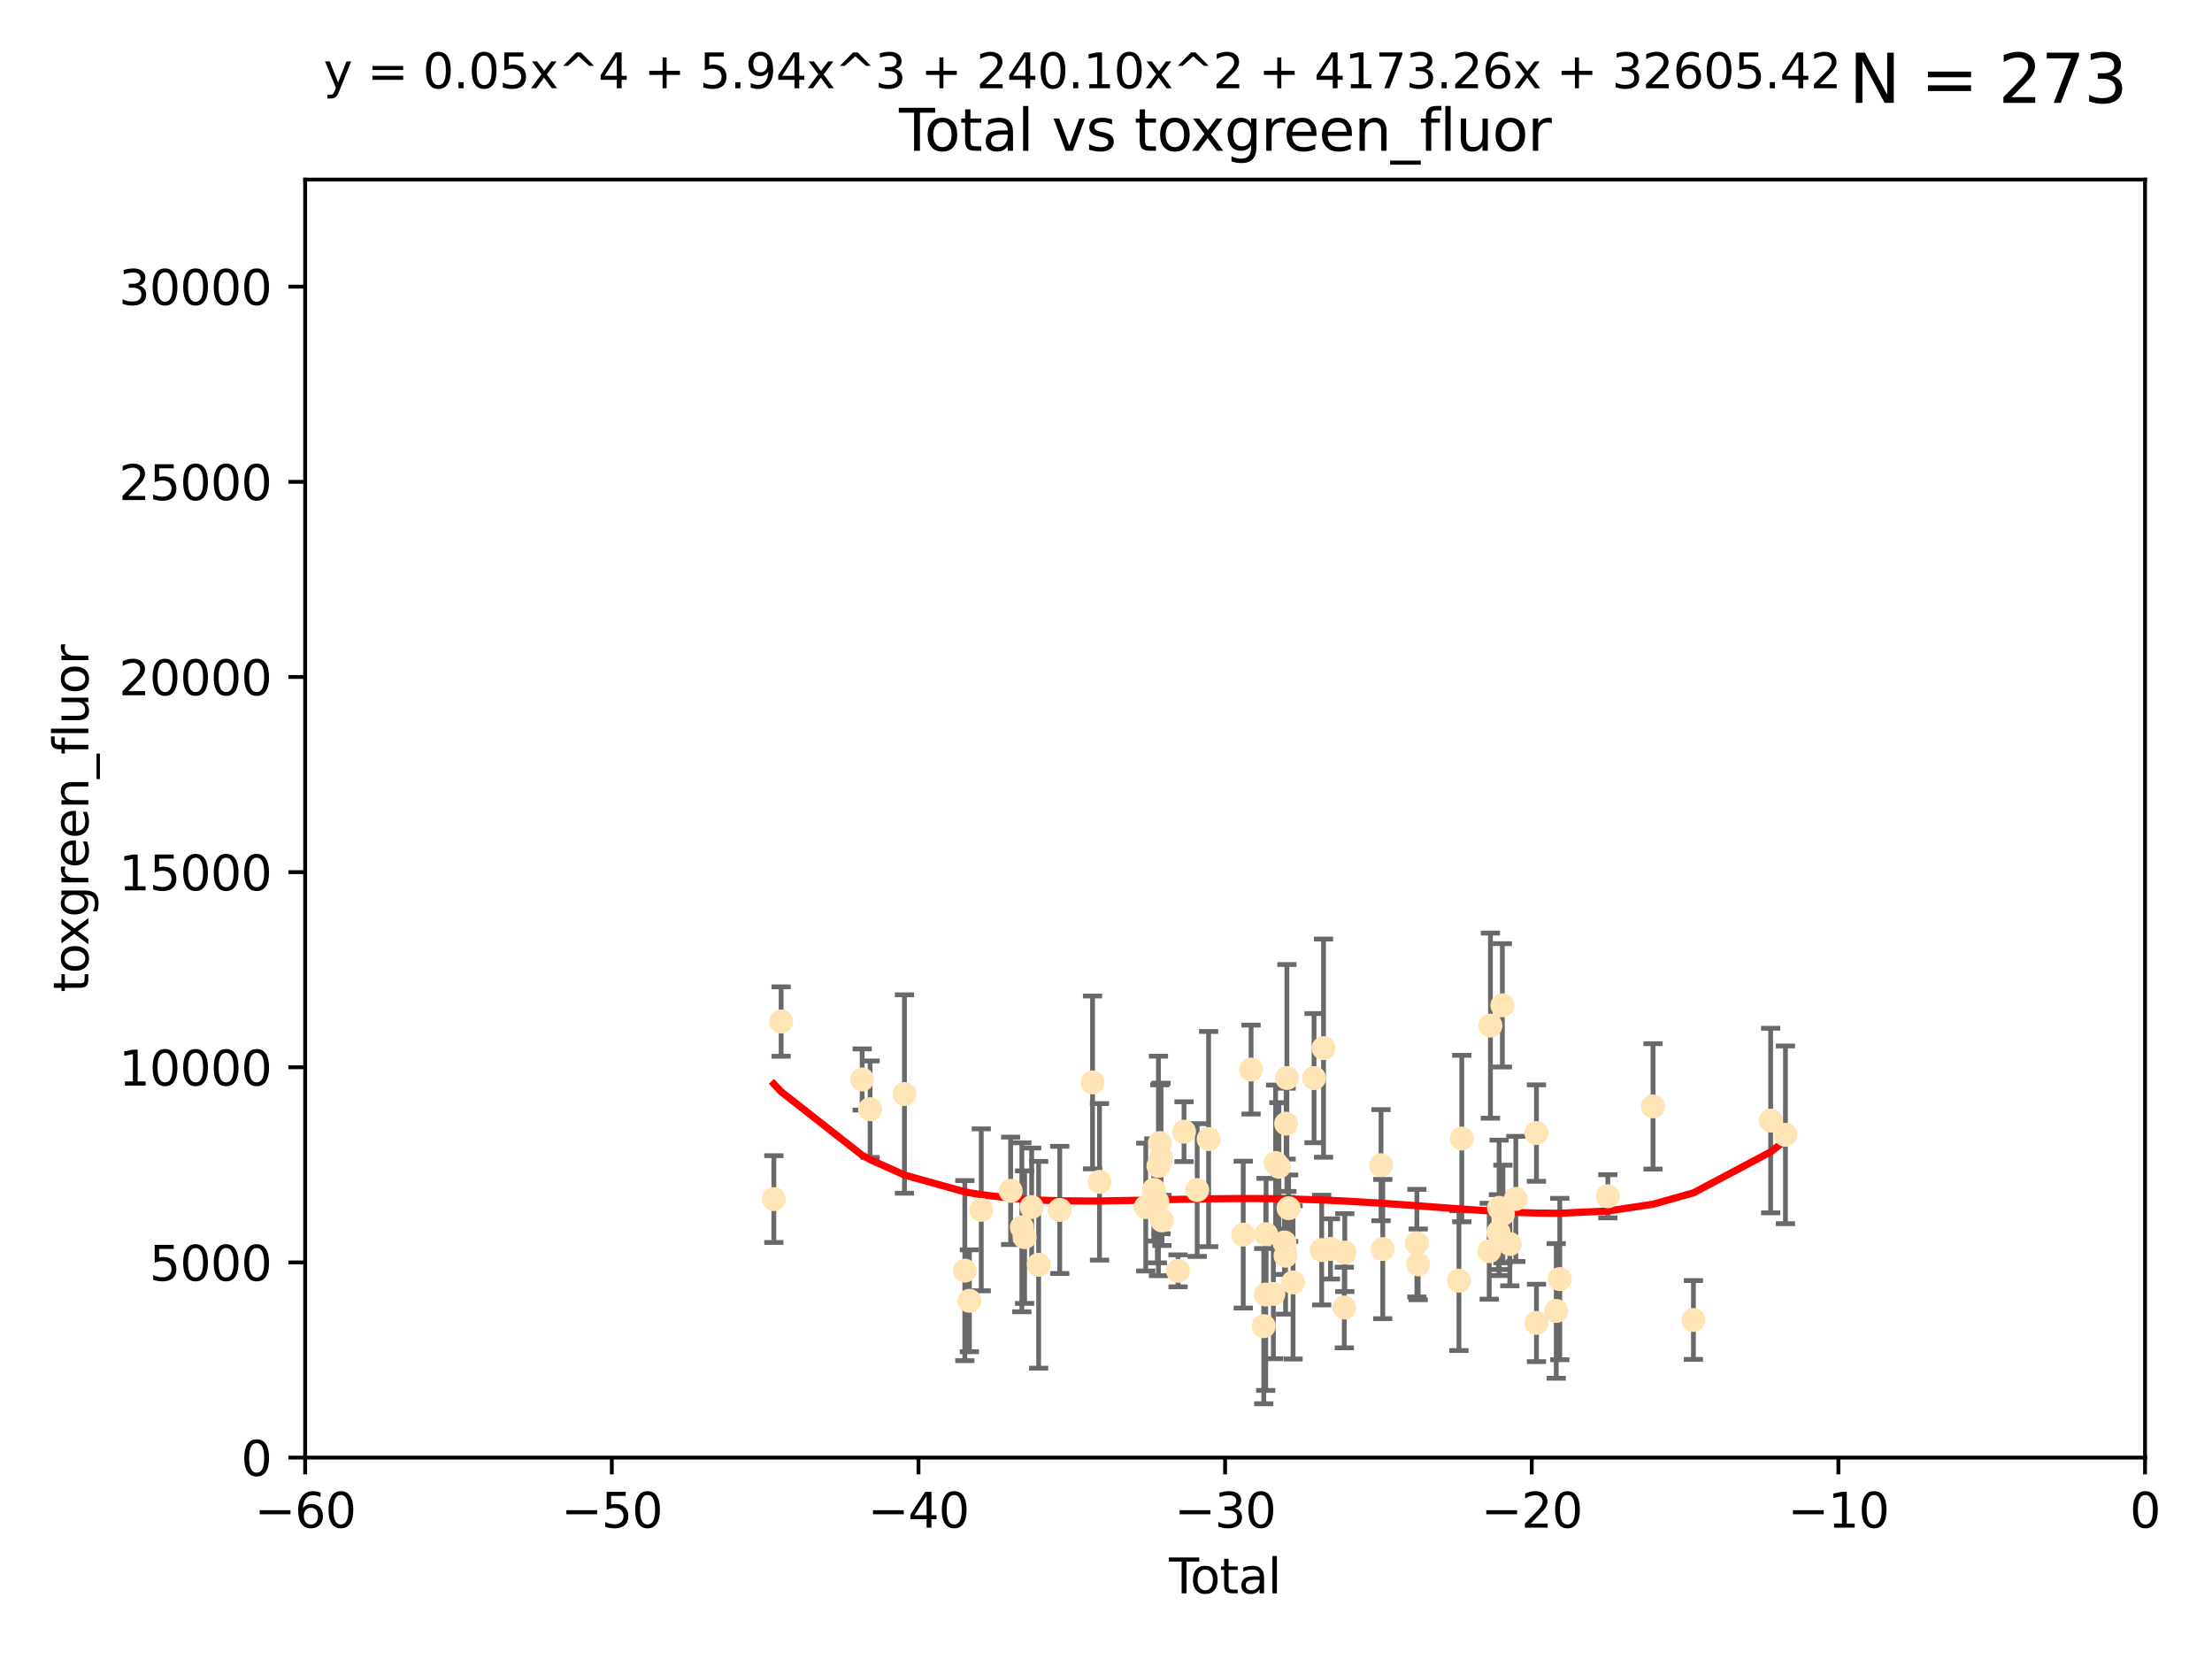 <?xml version="1.0" encoding="utf-8" standalone="no"?>
<!DOCTYPE svg PUBLIC "-//W3C//DTD SVG 1.1//EN"
  "http://www.w3.org/Graphics/SVG/1.1/DTD/svg11.dtd">
<svg xmlns:xlink="http://www.w3.org/1999/xlink" width="460.8pt" height="345.6pt" viewBox="0 0 460.8 345.6" xmlns="http://www.w3.org/2000/svg" version="1.1">
 <defs>
  <style type="text/css">*{stroke-linejoin: round; stroke-linecap: butt}</style>
 </defs>
 <g id="figure_1">
  <g id="patch_1">
   <path d="M 0 345.6 
L 460.8 345.6 
L 460.8 0 
L 0 0 
z
" style="fill: #ffffff"/>
  </g>
  <g id="axes_1">
   <g id="patch_2">
    <path d="M 63.571 303.64 
L 446.85 303.64 
L 446.85 37.411 
L 63.571 37.411 
z
" style="fill: #ffffff"/>
   </g>
   <g id="PathCollection_1">
    <defs>
     <path id="mb4c78a4ea8" d="M 0 1.118 
C 0.297 1.118 0.581 1 0.791 0.791 
C 1 0.581 1.118 0.297 1.118 0 
C 1.118 -0.297 1 -0.581 0.791 -0.791 
C 0.581 -1 0.297 -1.118 0 -1.118 
C -0.297 -1.118 -0.581 -1 -0.791 -0.791 
C -1 -0.581 -1.118 -0.297 -1.118 0 
C -1.118 0.297 -1 0.581 -0.791 0.791 
C -0.581 1 -0.297 1.118 0 1.118 
z
" style="stroke: #ffe4b5"/>
    </defs>
    <g clip-path="url(#p1afdb00cab)">
     <use xlink:href="#mb4c78a4ea8" x="161.21" y="249.791" style="fill: #ffe4b5; stroke: #ffe4b5"/>
     <use xlink:href="#mb4c78a4ea8" x="162.724" y="212.802" style="fill: #ffe4b5; stroke: #ffe4b5"/>
     <use xlink:href="#mb4c78a4ea8" x="179.601" y="224.873" style="fill: #ffe4b5; stroke: #ffe4b5"/>
     <use xlink:href="#mb4c78a4ea8" x="181.253" y="231.067" style="fill: #ffe4b5; stroke: #ffe4b5"/>
     <use xlink:href="#mb4c78a4ea8" x="188.417" y="227.903" style="fill: #ffe4b5; stroke: #ffe4b5"/>
     <use xlink:href="#mb4c78a4ea8" x="200.988" y="264.692" style="fill: #ffe4b5; stroke: #ffe4b5"/>
     <use xlink:href="#mb4c78a4ea8" x="201.939" y="270.979" style="fill: #ffe4b5; stroke: #ffe4b5"/>
     <use xlink:href="#mb4c78a4ea8" x="204.415" y="252.033" style="fill: #ffe4b5; stroke: #ffe4b5"/>
     <use xlink:href="#mb4c78a4ea8" x="210.536" y="248.068" style="fill: #ffe4b5; stroke: #ffe4b5"/>
     <use xlink:href="#mb4c78a4ea8" x="212.869" y="255.665" style="fill: #ffe4b5; stroke: #ffe4b5"/>
     <use xlink:href="#mb4c78a4ea8" x="213.443" y="257.718" style="fill: #ffe4b5; stroke: #ffe4b5"/>
     <use xlink:href="#mb4c78a4ea8" x="214.913" y="251.455" style="fill: #ffe4b5; stroke: #ffe4b5"/>
     <use xlink:href="#mb4c78a4ea8" x="216.367" y="263.475" style="fill: #ffe4b5; stroke: #ffe4b5"/>
     <use xlink:href="#mb4c78a4ea8" x="220.765" y="252.047" style="fill: #ffe4b5; stroke: #ffe4b5"/>
     <use xlink:href="#mb4c78a4ea8" x="227.595" y="225.488" style="fill: #ffe4b5; stroke: #ffe4b5"/>
     <use xlink:href="#mb4c78a4ea8" x="229.045" y="246.202" style="fill: #ffe4b5; stroke: #ffe4b5"/>
     <use xlink:href="#mb4c78a4ea8" x="238.681" y="251.458" style="fill: #ffe4b5; stroke: #ffe4b5"/>
     <use xlink:href="#mb4c78a4ea8" x="240.358" y="247.882" style="fill: #ffe4b5; stroke: #ffe4b5"/>
     <use xlink:href="#mb4c78a4ea8" x="241.107" y="250.374" style="fill: #ffe4b5; stroke: #ffe4b5"/>
     <use xlink:href="#mb4c78a4ea8" x="241.324" y="242.885" style="fill: #ffe4b5; stroke: #ffe4b5"/>
     <use xlink:href="#mb4c78a4ea8" x="241.618" y="238.115" style="fill: #ffe4b5; stroke: #ffe4b5"/>
     <use xlink:href="#mb4c78a4ea8" x="241.865" y="241.324" style="fill: #ffe4b5; stroke: #ffe4b5"/>
     <use xlink:href="#mb4c78a4ea8" x="242.058" y="254.237" style="fill: #ffe4b5; stroke: #ffe4b5"/>
     <use xlink:href="#mb4c78a4ea8" x="245.409" y="264.738" style="fill: #ffe4b5; stroke: #ffe4b5"/>
     <use xlink:href="#mb4c78a4ea8" x="246.654" y="235.752" style="fill: #ffe4b5; stroke: #ffe4b5"/>
     <use xlink:href="#mb4c78a4ea8" x="249.396" y="247.907" style="fill: #ffe4b5; stroke: #ffe4b5"/>
     <use xlink:href="#mb4c78a4ea8" x="251.778" y="237.288" style="fill: #ffe4b5; stroke: #ffe4b5"/>
     <use xlink:href="#mb4c78a4ea8" x="258.992" y="257.194" style="fill: #ffe4b5; stroke: #ffe4b5"/>
     <use xlink:href="#mb4c78a4ea8" x="260.621" y="222.809" style="fill: #ffe4b5; stroke: #ffe4b5"/>
     <use xlink:href="#mb4c78a4ea8" x="263.267" y="276.261" style="fill: #ffe4b5; stroke: #ffe4b5"/>
     <use xlink:href="#mb4c78a4ea8" x="263.676" y="269.678" style="fill: #ffe4b5; stroke: #ffe4b5"/>
     <use xlink:href="#mb4c78a4ea8" x="263.749" y="257.103" style="fill: #ffe4b5; stroke: #ffe4b5"/>
     <use xlink:href="#mb4c78a4ea8" x="265.267" y="269.55" style="fill: #ffe4b5; stroke: #ffe4b5"/>
     <use xlink:href="#mb4c78a4ea8" x="265.731" y="242.263" style="fill: #ffe4b5; stroke: #ffe4b5"/>
     <use xlink:href="#mb4c78a4ea8" x="266.421" y="243.055" style="fill: #ffe4b5; stroke: #ffe4b5"/>
     <use xlink:href="#mb4c78a4ea8" x="267.566" y="258.822" style="fill: #ffe4b5; stroke: #ffe4b5"/>
     <use xlink:href="#mb4c78a4ea8" x="267.81" y="261.588" style="fill: #ffe4b5; stroke: #ffe4b5"/>
     <use xlink:href="#mb4c78a4ea8" x="267.925" y="234.075" style="fill: #ffe4b5; stroke: #ffe4b5"/>
     <use xlink:href="#mb4c78a4ea8" x="268.086" y="224.564" style="fill: #ffe4b5; stroke: #ffe4b5"/>
     <use xlink:href="#mb4c78a4ea8" x="268.435" y="251.692" style="fill: #ffe4b5; stroke: #ffe4b5"/>
     <use xlink:href="#mb4c78a4ea8" x="269.366" y="267.149" style="fill: #ffe4b5; stroke: #ffe4b5"/>
     <use xlink:href="#mb4c78a4ea8" x="273.742" y="224.589" style="fill: #ffe4b5; stroke: #ffe4b5"/>
     <use xlink:href="#mb4c78a4ea8" x="275.327" y="260.418" style="fill: #ffe4b5; stroke: #ffe4b5"/>
     <use xlink:href="#mb4c78a4ea8" x="275.715" y="218.347" style="fill: #ffe4b5; stroke: #ffe4b5"/>
     <use xlink:href="#mb4c78a4ea8" x="277.163" y="260.168" style="fill: #ffe4b5; stroke: #ffe4b5"/>
     <use xlink:href="#mb4c78a4ea8" x="280.041" y="272.377" style="fill: #ffe4b5; stroke: #ffe4b5"/>
     <use xlink:href="#mb4c78a4ea8" x="280.145" y="260.939" style="fill: #ffe4b5; stroke: #ffe4b5"/>
     <use xlink:href="#mb4c78a4ea8" x="287.692" y="242.731" style="fill: #ffe4b5; stroke: #ffe4b5"/>
     <use xlink:href="#mb4c78a4ea8" x="288.054" y="260.2" style="fill: #ffe4b5; stroke: #ffe4b5"/>
     <use xlink:href="#mb4c78a4ea8" x="295.162" y="258.979" style="fill: #ffe4b5; stroke: #ffe4b5"/>
     <use xlink:href="#mb4c78a4ea8" x="295.433" y="263.39" style="fill: #ffe4b5; stroke: #ffe4b5"/>
     <use xlink:href="#mb4c78a4ea8" x="303.925" y="266.787" style="fill: #ffe4b5; stroke: #ffe4b5"/>
     <use xlink:href="#mb4c78a4ea8" x="304.518" y="237.179" style="fill: #ffe4b5; stroke: #ffe4b5"/>
     <use xlink:href="#mb4c78a4ea8" x="310.233" y="260.652" style="fill: #ffe4b5; stroke: #ffe4b5"/>
     <use xlink:href="#mb4c78a4ea8" x="310.488" y="213.654" style="fill: #ffe4b5; stroke: #ffe4b5"/>
     <use xlink:href="#mb4c78a4ea8" x="312.161" y="256.674" style="fill: #ffe4b5; stroke: #ffe4b5"/>
     <use xlink:href="#mb4c78a4ea8" x="312.288" y="251.615" style="fill: #ffe4b5; stroke: #ffe4b5"/>
     <use xlink:href="#mb4c78a4ea8" x="312.969" y="209.421" style="fill: #ffe4b5; stroke: #ffe4b5"/>
     <use xlink:href="#mb4c78a4ea8" x="313.086" y="252.889" style="fill: #ffe4b5; stroke: #ffe4b5"/>
     <use xlink:href="#mb4c78a4ea8" x="314.527" y="259.156" style="fill: #ffe4b5; stroke: #ffe4b5"/>
     <use xlink:href="#mb4c78a4ea8" x="315.771" y="249.756" style="fill: #ffe4b5; stroke: #ffe4b5"/>
     <use xlink:href="#mb4c78a4ea8" x="320.072" y="236.039" style="fill: #ffe4b5; stroke: #ffe4b5"/>
     <use xlink:href="#mb4c78a4ea8" x="320.074" y="275.586" style="fill: #ffe4b5; stroke: #ffe4b5"/>
     <use xlink:href="#mb4c78a4ea8" x="324.196" y="273.091" style="fill: #ffe4b5; stroke: #ffe4b5"/>
     <use xlink:href="#mb4c78a4ea8" x="324.93" y="266.448" style="fill: #ffe4b5; stroke: #ffe4b5"/>
     <use xlink:href="#mb4c78a4ea8" x="334.94" y="249.204" style="fill: #ffe4b5; stroke: #ffe4b5"/>
     <use xlink:href="#mb4c78a4ea8" x="344.356" y="230.478" style="fill: #ffe4b5; stroke: #ffe4b5"/>
     <use xlink:href="#mb4c78a4ea8" x="352.771" y="274.972" style="fill: #ffe4b5; stroke: #ffe4b5"/>
     <use xlink:href="#mb4c78a4ea8" x="368.855" y="233.435" style="fill: #ffe4b5; stroke: #ffe4b5"/>
     <use xlink:href="#mb4c78a4ea8" x="371.94" y="236.407" style="fill: #ffe4b5; stroke: #ffe4b5"/>
    </g>
   </g>
   <g id="matplotlib.axis_1">
    <g id="xtick_1">
     <g id="line2d_1">
      <defs>
       <path id="m6da70d09af" d="M 0 0 
L 0 3.5 
" style="stroke: #000000; stroke-width: 0.8"/>
      </defs>
      <g>
       <use xlink:href="#m6da70d09af" x="63.571" y="303.64" style="stroke: #000000; stroke-width: 0.8"/>
      </g>
     </g>
     <g id="text_1">
      <!-- −60 -->
      <g transform="translate(53.019 318.238)scale(0.1 -0.1)">
       <defs>
        <path id="DejaVuSans-2212" d="M 678 2272 
L 4684 2272 
L 4684 1741 
L 678 1741 
L 678 2272 
z
" transform="scale(0.016)"/>
        <path id="DejaVuSans-36" d="M 2113 2584 
Q 1688 2584 1439 2293 
Q 1191 2003 1191 1497 
Q 1191 994 1439 701 
Q 1688 409 2113 409 
Q 2538 409 2786 701 
Q 3034 994 3034 1497 
Q 3034 2003 2786 2293 
Q 2538 2584 2113 2584 
z
M 3366 4563 
L 3366 3988 
Q 3128 4100 2886 4159 
Q 2644 4219 2406 4219 
Q 1781 4219 1451 3797 
Q 1122 3375 1075 2522 
Q 1259 2794 1537 2939 
Q 1816 3084 2150 3084 
Q 2853 3084 3261 2657 
Q 3669 2231 3669 1497 
Q 3669 778 3244 343 
Q 2819 -91 2113 -91 
Q 1303 -91 875 529 
Q 447 1150 447 2328 
Q 447 3434 972 4092 
Q 1497 4750 2381 4750 
Q 2619 4750 2861 4703 
Q 3103 4656 3366 4563 
z
" transform="scale(0.016)"/>
        <path id="DejaVuSans-30" d="M 2034 4250 
Q 1547 4250 1301 3770 
Q 1056 3291 1056 2328 
Q 1056 1369 1301 889 
Q 1547 409 2034 409 
Q 2525 409 2770 889 
Q 3016 1369 3016 2328 
Q 3016 3291 2770 3770 
Q 2525 4250 2034 4250 
z
M 2034 4750 
Q 2819 4750 3233 4129 
Q 3647 3509 3647 2328 
Q 3647 1150 3233 529 
Q 2819 -91 2034 -91 
Q 1250 -91 836 529 
Q 422 1150 422 2328 
Q 422 3509 836 4129 
Q 1250 4750 2034 4750 
z
" transform="scale(0.016)"/>
       </defs>
       <use xlink:href="#DejaVuSans-2212"/>
       <use xlink:href="#DejaVuSans-36" x="83.789"/>
       <use xlink:href="#DejaVuSans-30" x="147.412"/>
      </g>
     </g>
    </g>
    <g id="xtick_2">
     <g id="line2d_2">
      <g>
       <use xlink:href="#m6da70d09af" x="127.451" y="303.64" style="stroke: #000000; stroke-width: 0.8"/>
      </g>
     </g>
     <g id="text_2">
      <!-- −50 -->
      <g transform="translate(116.899 318.238)scale(0.1 -0.1)">
       <defs>
        <path id="DejaVuSans-35" d="M 691 4666 
L 3169 4666 
L 3169 4134 
L 1269 4134 
L 1269 2991 
Q 1406 3038 1543 3061 
Q 1681 3084 1819 3084 
Q 2600 3084 3056 2656 
Q 3513 2228 3513 1497 
Q 3513 744 3044 326 
Q 2575 -91 1722 -91 
Q 1428 -91 1123 -41 
Q 819 9 494 109 
L 494 744 
Q 775 591 1075 516 
Q 1375 441 1709 441 
Q 2250 441 2565 725 
Q 2881 1009 2881 1497 
Q 2881 1984 2565 2268 
Q 2250 2553 1709 2553 
Q 1456 2553 1204 2497 
Q 953 2441 691 2322 
L 691 4666 
z
" transform="scale(0.016)"/>
       </defs>
       <use xlink:href="#DejaVuSans-2212"/>
       <use xlink:href="#DejaVuSans-35" x="83.789"/>
       <use xlink:href="#DejaVuSans-30" x="147.412"/>
      </g>
     </g>
    </g>
    <g id="xtick_3">
     <g id="line2d_3">
      <g>
       <use xlink:href="#m6da70d09af" x="191.331" y="303.64" style="stroke: #000000; stroke-width: 0.8"/>
      </g>
     </g>
     <g id="text_3">
      <!-- −40 -->
      <g transform="translate(180.778 318.238)scale(0.1 -0.1)">
       <defs>
        <path id="DejaVuSans-34" d="M 2419 4116 
L 825 1625 
L 2419 1625 
L 2419 4116 
z
M 2253 4666 
L 3047 4666 
L 3047 1625 
L 3713 1625 
L 3713 1100 
L 3047 1100 
L 3047 0 
L 2419 0 
L 2419 1100 
L 313 1100 
L 313 1709 
L 2253 4666 
z
" transform="scale(0.016)"/>
       </defs>
       <use xlink:href="#DejaVuSans-2212"/>
       <use xlink:href="#DejaVuSans-34" x="83.789"/>
       <use xlink:href="#DejaVuSans-30" x="147.412"/>
      </g>
     </g>
    </g>
    <g id="xtick_4">
     <g id="line2d_4">
      <g>
       <use xlink:href="#m6da70d09af" x="255.211" y="303.64" style="stroke: #000000; stroke-width: 0.8"/>
      </g>
     </g>
     <g id="text_4">
      <!-- −30 -->
      <g transform="translate(244.658 318.238)scale(0.1 -0.1)">
       <defs>
        <path id="DejaVuSans-33" d="M 2597 2516 
Q 3050 2419 3304 2112 
Q 3559 1806 3559 1356 
Q 3559 666 3084 287 
Q 2609 -91 1734 -91 
Q 1441 -91 1130 -33 
Q 819 25 488 141 
L 488 750 
Q 750 597 1062 519 
Q 1375 441 1716 441 
Q 2309 441 2620 675 
Q 2931 909 2931 1356 
Q 2931 1769 2642 2001 
Q 2353 2234 1838 2234 
L 1294 2234 
L 1294 2753 
L 1863 2753 
Q 2328 2753 2575 2939 
Q 2822 3125 2822 3475 
Q 2822 3834 2567 4026 
Q 2313 4219 1838 4219 
Q 1578 4219 1281 4162 
Q 984 4106 628 3988 
L 628 4550 
Q 988 4650 1302 4700 
Q 1616 4750 1894 4750 
Q 2613 4750 3031 4423 
Q 3450 4097 3450 3541 
Q 3450 3153 3228 2886 
Q 3006 2619 2597 2516 
z
" transform="scale(0.016)"/>
       </defs>
       <use xlink:href="#DejaVuSans-2212"/>
       <use xlink:href="#DejaVuSans-33" x="83.789"/>
       <use xlink:href="#DejaVuSans-30" x="147.412"/>
      </g>
     </g>
    </g>
    <g id="xtick_5">
     <g id="line2d_5">
      <g>
       <use xlink:href="#m6da70d09af" x="319.09" y="303.64" style="stroke: #000000; stroke-width: 0.8"/>
      </g>
     </g>
     <g id="text_5">
      <!-- −20 -->
      <g transform="translate(308.538 318.238)scale(0.1 -0.1)">
       <defs>
        <path id="DejaVuSans-32" d="M 1228 531 
L 3431 531 
L 3431 0 
L 469 0 
L 469 531 
Q 828 903 1448 1529 
Q 2069 2156 2228 2338 
Q 2531 2678 2651 2914 
Q 2772 3150 2772 3378 
Q 2772 3750 2511 3984 
Q 2250 4219 1831 4219 
Q 1534 4219 1204 4116 
Q 875 4013 500 3803 
L 500 4441 
Q 881 4594 1212 4672 
Q 1544 4750 1819 4750 
Q 2544 4750 2975 4387 
Q 3406 4025 3406 3419 
Q 3406 3131 3298 2873 
Q 3191 2616 2906 2266 
Q 2828 2175 2409 1742 
Q 1991 1309 1228 531 
z
" transform="scale(0.016)"/>
       </defs>
       <use xlink:href="#DejaVuSans-2212"/>
       <use xlink:href="#DejaVuSans-32" x="83.789"/>
       <use xlink:href="#DejaVuSans-30" x="147.412"/>
      </g>
     </g>
    </g>
    <g id="xtick_6">
     <g id="line2d_6">
      <g>
       <use xlink:href="#m6da70d09af" x="382.97" y="303.64" style="stroke: #000000; stroke-width: 0.8"/>
      </g>
     </g>
     <g id="text_6">
      <!-- −10 -->
      <g transform="translate(372.418 318.238)scale(0.1 -0.1)">
       <defs>
        <path id="DejaVuSans-31" d="M 794 531 
L 1825 531 
L 1825 4091 
L 703 3866 
L 703 4441 
L 1819 4666 
L 2450 4666 
L 2450 531 
L 3481 531 
L 3481 0 
L 794 0 
L 794 531 
z
" transform="scale(0.016)"/>
       </defs>
       <use xlink:href="#DejaVuSans-2212"/>
       <use xlink:href="#DejaVuSans-31" x="83.789"/>
       <use xlink:href="#DejaVuSans-30" x="147.412"/>
      </g>
     </g>
    </g>
    <g id="xtick_7">
     <g id="line2d_7">
      <g>
       <use xlink:href="#m6da70d09af" x="446.85" y="303.64" style="stroke: #000000; stroke-width: 0.8"/>
      </g>
     </g>
     <g id="text_7">
      <!-- 0 -->
      <g transform="translate(443.669 318.238)scale(0.1 -0.1)">
       <use xlink:href="#DejaVuSans-30"/>
      </g>
     </g>
    </g>
    <g id="text_8">
     <!-- Total -->
     <g transform="translate(243.534 331.917)scale(0.1 -0.1)">
      <defs>
       <path id="DejaVuSans-54" d="M -19 4666 
L 3928 4666 
L 3928 4134 
L 2272 4134 
L 2272 0 
L 1638 0 
L 1638 4134 
L -19 4134 
L -19 4666 
z
" transform="scale(0.016)"/>
       <path id="DejaVuSans-6f" d="M 1959 3097 
Q 1497 3097 1228 2736 
Q 959 2375 959 1747 
Q 959 1119 1226 758 
Q 1494 397 1959 397 
Q 2419 397 2687 759 
Q 2956 1122 2956 1747 
Q 2956 2369 2687 2733 
Q 2419 3097 1959 3097 
z
M 1959 3584 
Q 2709 3584 3137 3096 
Q 3566 2609 3566 1747 
Q 3566 888 3137 398 
Q 2709 -91 1959 -91 
Q 1206 -91 779 398 
Q 353 888 353 1747 
Q 353 2609 779 3096 
Q 1206 3584 1959 3584 
z
" transform="scale(0.016)"/>
       <path id="DejaVuSans-74" d="M 1172 4494 
L 1172 3500 
L 2356 3500 
L 2356 3053 
L 1172 3053 
L 1172 1153 
Q 1172 725 1289 603 
Q 1406 481 1766 481 
L 2356 481 
L 2356 0 
L 1766 0 
Q 1100 0 847 248 
Q 594 497 594 1153 
L 594 3053 
L 172 3053 
L 172 3500 
L 594 3500 
L 594 4494 
L 1172 4494 
z
" transform="scale(0.016)"/>
       <path id="DejaVuSans-61" d="M 2194 1759 
Q 1497 1759 1228 1600 
Q 959 1441 959 1056 
Q 959 750 1161 570 
Q 1363 391 1709 391 
Q 2188 391 2477 730 
Q 2766 1069 2766 1631 
L 2766 1759 
L 2194 1759 
z
M 3341 1997 
L 3341 0 
L 2766 0 
L 2766 531 
Q 2569 213 2275 61 
Q 1981 -91 1556 -91 
Q 1019 -91 701 211 
Q 384 513 384 1019 
Q 384 1609 779 1909 
Q 1175 2209 1959 2209 
L 2766 2209 
L 2766 2266 
Q 2766 2663 2505 2880 
Q 2244 3097 1772 3097 
Q 1472 3097 1187 3025 
Q 903 2953 641 2809 
L 641 3341 
Q 956 3463 1253 3523 
Q 1550 3584 1831 3584 
Q 2591 3584 2966 3190 
Q 3341 2797 3341 1997 
z
" transform="scale(0.016)"/>
       <path id="DejaVuSans-6c" d="M 603 4863 
L 1178 4863 
L 1178 0 
L 603 0 
L 603 4863 
z
" transform="scale(0.016)"/>
      </defs>
      <use xlink:href="#DejaVuSans-54"/>
      <use xlink:href="#DejaVuSans-6f" x="44.084"/>
      <use xlink:href="#DejaVuSans-74" x="105.266"/>
      <use xlink:href="#DejaVuSans-61" x="144.475"/>
      <use xlink:href="#DejaVuSans-6c" x="205.754"/>
     </g>
    </g>
   </g>
   <g id="matplotlib.axis_2">
    <g id="ytick_1">
     <g id="line2d_8">
      <defs>
       <path id="m5bc418d172" d="M 0 0 
L -3.5 0 
" style="stroke: #000000; stroke-width: 0.8"/>
      </defs>
      <g>
       <use xlink:href="#m5bc418d172" x="63.571" y="303.64" style="stroke: #000000; stroke-width: 0.8"/>
      </g>
     </g>
     <g id="text_9">
      <!-- 0 -->
      <g transform="translate(50.209 307.439)scale(0.1 -0.1)">
       <use xlink:href="#DejaVuSans-30"/>
      </g>
     </g>
    </g>
    <g id="ytick_2">
     <g id="line2d_9">
      <g>
       <use xlink:href="#m5bc418d172" x="63.571" y="262.986" style="stroke: #000000; stroke-width: 0.8"/>
      </g>
     </g>
     <g id="text_10">
      <!-- 5000 -->
      <g transform="translate(31.121 266.786)scale(0.1 -0.1)">
       <use xlink:href="#DejaVuSans-35"/>
       <use xlink:href="#DejaVuSans-30" x="63.623"/>
       <use xlink:href="#DejaVuSans-30" x="127.246"/>
       <use xlink:href="#DejaVuSans-30" x="190.869"/>
      </g>
     </g>
    </g>
    <g id="ytick_3">
     <g id="line2d_10">
      <g>
       <use xlink:href="#m5bc418d172" x="63.571" y="222.333" style="stroke: #000000; stroke-width: 0.8"/>
      </g>
     </g>
     <g id="text_11">
      <!-- 10000 -->
      <g transform="translate(24.759 226.132)scale(0.1 -0.1)">
       <use xlink:href="#DejaVuSans-31"/>
       <use xlink:href="#DejaVuSans-30" x="63.623"/>
       <use xlink:href="#DejaVuSans-30" x="127.246"/>
       <use xlink:href="#DejaVuSans-30" x="190.869"/>
       <use xlink:href="#DejaVuSans-30" x="254.492"/>
      </g>
     </g>
    </g>
    <g id="ytick_4">
     <g id="line2d_11">
      <g>
       <use xlink:href="#m5bc418d172" x="63.571" y="181.679" style="stroke: #000000; stroke-width: 0.8"/>
      </g>
     </g>
     <g id="text_12">
      <!-- 15000 -->
      <g transform="translate(24.759 185.478)scale(0.1 -0.1)">
       <use xlink:href="#DejaVuSans-31"/>
       <use xlink:href="#DejaVuSans-35" x="63.623"/>
       <use xlink:href="#DejaVuSans-30" x="127.246"/>
       <use xlink:href="#DejaVuSans-30" x="190.869"/>
       <use xlink:href="#DejaVuSans-30" x="254.492"/>
      </g>
     </g>
    </g>
    <g id="ytick_5">
     <g id="line2d_12">
      <g>
       <use xlink:href="#m5bc418d172" x="63.571" y="141.026" style="stroke: #000000; stroke-width: 0.8"/>
      </g>
     </g>
     <g id="text_13">
      <!-- 20000 -->
      <g transform="translate(24.759 144.825)scale(0.1 -0.1)">
       <use xlink:href="#DejaVuSans-32"/>
       <use xlink:href="#DejaVuSans-30" x="63.623"/>
       <use xlink:href="#DejaVuSans-30" x="127.246"/>
       <use xlink:href="#DejaVuSans-30" x="190.869"/>
       <use xlink:href="#DejaVuSans-30" x="254.492"/>
      </g>
     </g>
    </g>
    <g id="ytick_6">
     <g id="line2d_13">
      <g>
       <use xlink:href="#m5bc418d172" x="63.571" y="100.372" style="stroke: #000000; stroke-width: 0.8"/>
      </g>
     </g>
     <g id="text_14">
      <!-- 25000 -->
      <g transform="translate(24.759 104.171)scale(0.1 -0.1)">
       <use xlink:href="#DejaVuSans-32"/>
       <use xlink:href="#DejaVuSans-35" x="63.623"/>
       <use xlink:href="#DejaVuSans-30" x="127.246"/>
       <use xlink:href="#DejaVuSans-30" x="190.869"/>
       <use xlink:href="#DejaVuSans-30" x="254.492"/>
      </g>
     </g>
    </g>
    <g id="ytick_7">
     <g id="line2d_14">
      <g>
       <use xlink:href="#m5bc418d172" x="63.571" y="59.718" style="stroke: #000000; stroke-width: 0.8"/>
      </g>
     </g>
     <g id="text_15">
      <!-- 30000 -->
      <g transform="translate(24.759 63.518)scale(0.1 -0.1)">
       <use xlink:href="#DejaVuSans-33"/>
       <use xlink:href="#DejaVuSans-30" x="63.623"/>
       <use xlink:href="#DejaVuSans-30" x="127.246"/>
       <use xlink:href="#DejaVuSans-30" x="190.869"/>
       <use xlink:href="#DejaVuSans-30" x="254.492"/>
      </g>
     </g>
    </g>
    <g id="text_16">
     <!-- toxgreen_fluor -->
     <g transform="translate(18.401 206.72)rotate(-90)scale(0.1 -0.1)">
      <defs>
       <path id="DejaVuSans-78" d="M 3513 3500 
L 2247 1797 
L 3578 0 
L 2900 0 
L 1881 1375 
L 863 0 
L 184 0 
L 1544 1831 
L 300 3500 
L 978 3500 
L 1906 2253 
L 2834 3500 
L 3513 3500 
z
" transform="scale(0.016)"/>
       <path id="DejaVuSans-67" d="M 2906 1791 
Q 2906 2416 2648 2759 
Q 2391 3103 1925 3103 
Q 1463 3103 1205 2759 
Q 947 2416 947 1791 
Q 947 1169 1205 825 
Q 1463 481 1925 481 
Q 2391 481 2648 825 
Q 2906 1169 2906 1791 
z
M 3481 434 
Q 3481 -459 3084 -895 
Q 2688 -1331 1869 -1331 
Q 1566 -1331 1297 -1286 
Q 1028 -1241 775 -1147 
L 775 -588 
Q 1028 -725 1275 -790 
Q 1522 -856 1778 -856 
Q 2344 -856 2625 -561 
Q 2906 -266 2906 331 
L 2906 616 
Q 2728 306 2450 153 
Q 2172 0 1784 0 
Q 1141 0 747 490 
Q 353 981 353 1791 
Q 353 2603 747 3093 
Q 1141 3584 1784 3584 
Q 2172 3584 2450 3431 
Q 2728 3278 2906 2969 
L 2906 3500 
L 3481 3500 
L 3481 434 
z
" transform="scale(0.016)"/>
       <path id="DejaVuSans-72" d="M 2631 2963 
Q 2534 3019 2420 3045 
Q 2306 3072 2169 3072 
Q 1681 3072 1420 2755 
Q 1159 2438 1159 1844 
L 1159 0 
L 581 0 
L 581 3500 
L 1159 3500 
L 1159 2956 
Q 1341 3275 1631 3429 
Q 1922 3584 2338 3584 
Q 2397 3584 2469 3576 
Q 2541 3569 2628 3553 
L 2631 2963 
z
" transform="scale(0.016)"/>
       <path id="DejaVuSans-65" d="M 3597 1894 
L 3597 1613 
L 953 1613 
Q 991 1019 1311 708 
Q 1631 397 2203 397 
Q 2534 397 2845 478 
Q 3156 559 3463 722 
L 3463 178 
Q 3153 47 2828 -22 
Q 2503 -91 2169 -91 
Q 1331 -91 842 396 
Q 353 884 353 1716 
Q 353 2575 817 3079 
Q 1281 3584 2069 3584 
Q 2775 3584 3186 3129 
Q 3597 2675 3597 1894 
z
M 3022 2063 
Q 3016 2534 2758 2815 
Q 2500 3097 2075 3097 
Q 1594 3097 1305 2825 
Q 1016 2553 972 2059 
L 3022 2063 
z
" transform="scale(0.016)"/>
       <path id="DejaVuSans-6e" d="M 3513 2113 
L 3513 0 
L 2938 0 
L 2938 2094 
Q 2938 2591 2744 2837 
Q 2550 3084 2163 3084 
Q 1697 3084 1428 2787 
Q 1159 2491 1159 1978 
L 1159 0 
L 581 0 
L 581 3500 
L 1159 3500 
L 1159 2956 
Q 1366 3272 1645 3428 
Q 1925 3584 2291 3584 
Q 2894 3584 3203 3211 
Q 3513 2838 3513 2113 
z
" transform="scale(0.016)"/>
       <path id="DejaVuSans-5f" d="M 3263 -1063 
L 3263 -1509 
L -63 -1509 
L -63 -1063 
L 3263 -1063 
z
" transform="scale(0.016)"/>
       <path id="DejaVuSans-66" d="M 2375 4863 
L 2375 4384 
L 1825 4384 
Q 1516 4384 1395 4259 
Q 1275 4134 1275 3809 
L 1275 3500 
L 2222 3500 
L 2222 3053 
L 1275 3053 
L 1275 0 
L 697 0 
L 697 3053 
L 147 3053 
L 147 3500 
L 697 3500 
L 697 3744 
Q 697 4328 969 4595 
Q 1241 4863 1831 4863 
L 2375 4863 
z
" transform="scale(0.016)"/>
       <path id="DejaVuSans-75" d="M 544 1381 
L 544 3500 
L 1119 3500 
L 1119 1403 
Q 1119 906 1312 657 
Q 1506 409 1894 409 
Q 2359 409 2629 706 
Q 2900 1003 2900 1516 
L 2900 3500 
L 3475 3500 
L 3475 0 
L 2900 0 
L 2900 538 
Q 2691 219 2414 64 
Q 2138 -91 1772 -91 
Q 1169 -91 856 284 
Q 544 659 544 1381 
z
M 1991 3584 
L 1991 3584 
z
" transform="scale(0.016)"/>
      </defs>
      <use xlink:href="#DejaVuSans-74"/>
      <use xlink:href="#DejaVuSans-6f" x="39.209"/>
      <use xlink:href="#DejaVuSans-78" x="97.266"/>
      <use xlink:href="#DejaVuSans-67" x="156.445"/>
      <use xlink:href="#DejaVuSans-72" x="219.922"/>
      <use xlink:href="#DejaVuSans-65" x="258.785"/>
      <use xlink:href="#DejaVuSans-65" x="320.309"/>
      <use xlink:href="#DejaVuSans-6e" x="381.832"/>
      <use xlink:href="#DejaVuSans-5f" x="445.211"/>
      <use xlink:href="#DejaVuSans-66" x="495.211"/>
      <use xlink:href="#DejaVuSans-6c" x="530.416"/>
      <use xlink:href="#DejaVuSans-75" x="558.199"/>
      <use xlink:href="#DejaVuSans-6f" x="621.578"/>
      <use xlink:href="#DejaVuSans-72" x="682.76"/>
     </g>
    </g>
   </g>
   <g id="LineCollection_1">
    <path d="M 161.21 258.832 
L 161.21 240.751 
" clip-path="url(#p1afdb00cab)" style="fill: none; stroke: #696969"/>
    <path d="M 162.724 220.032 
L 162.724 205.573 
" clip-path="url(#p1afdb00cab)" style="fill: none; stroke: #696969"/>
    <path d="M 179.601 231.243 
L 179.601 218.504 
" clip-path="url(#p1afdb00cab)" style="fill: none; stroke: #696969"/>
    <path d="M 181.253 241.119 
L 181.253 221.015 
" clip-path="url(#p1afdb00cab)" style="fill: none; stroke: #696969"/>
    <path d="M 188.417 248.569 
L 188.417 207.238 
" clip-path="url(#p1afdb00cab)" style="fill: none; stroke: #696969"/>
    <path d="M 200.988 283.445 
L 200.988 245.938 
" clip-path="url(#p1afdb00cab)" style="fill: none; stroke: #696969"/>
    <path d="M 201.939 281.591 
L 201.939 260.367 
" clip-path="url(#p1afdb00cab)" style="fill: none; stroke: #696969"/>
    <path d="M 204.415 268.9 
L 204.415 235.166 
" clip-path="url(#p1afdb00cab)" style="fill: none; stroke: #696969"/>
    <path d="M 210.536 259.254 
L 210.536 236.882 
" clip-path="url(#p1afdb00cab)" style="fill: none; stroke: #696969"/>
    <path d="M 212.869 273.27 
L 212.869 238.061 
" clip-path="url(#p1afdb00cab)" style="fill: none; stroke: #696969"/>
    <path d="M 213.443 271.52 
L 213.443 243.915 
" clip-path="url(#p1afdb00cab)" style="fill: none; stroke: #696969"/>
    <path d="M 214.913 263.752 
L 214.913 239.159 
" clip-path="url(#p1afdb00cab)" style="fill: none; stroke: #696969"/>
    <path d="M 216.367 285.018 
L 216.367 241.932 
" clip-path="url(#p1afdb00cab)" style="fill: none; stroke: #696969"/>
    <path d="M 220.765 265.298 
L 220.765 238.796 
" clip-path="url(#p1afdb00cab)" style="fill: none; stroke: #696969"/>
    <path d="M 227.595 243.487 
L 227.595 207.489 
" clip-path="url(#p1afdb00cab)" style="fill: none; stroke: #696969"/>
    <path d="M 229.045 262.505 
L 229.045 229.899 
" clip-path="url(#p1afdb00cab)" style="fill: none; stroke: #696969"/>
    <path d="M 238.681 264.768 
L 238.681 238.148 
" clip-path="url(#p1afdb00cab)" style="fill: none; stroke: #696969"/>
    <path d="M 240.358 258.528 
L 240.358 237.236 
" clip-path="url(#p1afdb00cab)" style="fill: none; stroke: #696969"/>
    <path d="M 241.107 263.068 
L 241.107 237.68 
" clip-path="url(#p1afdb00cab)" style="fill: none; stroke: #696969"/>
    <path d="M 241.324 265.745 
L 241.324 220.025 
" clip-path="url(#p1afdb00cab)" style="fill: none; stroke: #696969"/>
    <path d="M 241.618 250.233 
L 241.618 225.998 
" clip-path="url(#p1afdb00cab)" style="fill: none; stroke: #696969"/>
    <path d="M 241.865 257.002 
L 241.865 225.646 
" clip-path="url(#p1afdb00cab)" style="fill: none; stroke: #696969"/>
    <path d="M 242.058 259.47 
L 242.058 249.004 
" clip-path="url(#p1afdb00cab)" style="fill: none; stroke: #696969"/>
    <path d="M 245.409 268.067 
L 245.409 261.409 
" clip-path="url(#p1afdb00cab)" style="fill: none; stroke: #696969"/>
    <path d="M 246.654 241.982 
L 246.654 229.521 
" clip-path="url(#p1afdb00cab)" style="fill: none; stroke: #696969"/>
    <path d="M 249.396 261.733 
L 249.396 234.081 
" clip-path="url(#p1afdb00cab)" style="fill: none; stroke: #696969"/>
    <path d="M 251.778 259.699 
L 251.778 214.876 
" clip-path="url(#p1afdb00cab)" style="fill: none; stroke: #696969"/>
    <path d="M 258.992 272.496 
L 258.992 241.892 
" clip-path="url(#p1afdb00cab)" style="fill: none; stroke: #696969"/>
    <path d="M 260.621 232.071 
L 260.621 213.548 
" clip-path="url(#p1afdb00cab)" style="fill: none; stroke: #696969"/>
    <path d="M 263.267 292.428 
L 263.267 260.093 
" clip-path="url(#p1afdb00cab)" style="fill: none; stroke: #696969"/>
    <path d="M 263.676 289.643 
L 263.676 249.712 
" clip-path="url(#p1afdb00cab)" style="fill: none; stroke: #696969"/>
    <path d="M 263.749 268.73 
L 263.749 245.476 
" clip-path="url(#p1afdb00cab)" style="fill: none; stroke: #696969"/>
    <path d="M 265.267 283.046 
L 265.267 256.054 
" clip-path="url(#p1afdb00cab)" style="fill: none; stroke: #696969"/>
    <path d="M 265.731 258.487 
L 265.731 226.04 
" clip-path="url(#p1afdb00cab)" style="fill: none; stroke: #696969"/>
    <path d="M 266.421 256.404 
L 266.421 229.706 
" clip-path="url(#p1afdb00cab)" style="fill: none; stroke: #696969"/>
    <path d="M 267.566 265.496 
L 267.566 252.148 
" clip-path="url(#p1afdb00cab)" style="fill: none; stroke: #696969"/>
    <path d="M 267.81 273.762 
L 267.81 249.414 
" clip-path="url(#p1afdb00cab)" style="fill: none; stroke: #696969"/>
    <path d="M 267.925 241.454 
L 267.925 226.696 
" clip-path="url(#p1afdb00cab)" style="fill: none; stroke: #696969"/>
    <path d="M 268.086 248.198 
L 268.086 200.931 
" clip-path="url(#p1afdb00cab)" style="fill: none; stroke: #696969"/>
    <path d="M 268.435 258.613 
L 268.435 244.772 
" clip-path="url(#p1afdb00cab)" style="fill: none; stroke: #696969"/>
    <path d="M 269.366 283.104 
L 269.366 251.194 
" clip-path="url(#p1afdb00cab)" style="fill: none; stroke: #696969"/>
    <path d="M 273.742 238.042 
L 273.742 211.137 
" clip-path="url(#p1afdb00cab)" style="fill: none; stroke: #696969"/>
    <path d="M 275.327 271.844 
L 275.327 248.991 
" clip-path="url(#p1afdb00cab)" style="fill: none; stroke: #696969"/>
    <path d="M 275.715 241.072 
L 275.715 195.622 
" clip-path="url(#p1afdb00cab)" style="fill: none; stroke: #696969"/>
    <path d="M 277.163 266.44 
L 277.163 253.897 
" clip-path="url(#p1afdb00cab)" style="fill: none; stroke: #696969"/>
    <path d="M 280.041 280.771 
L 280.041 263.983 
" clip-path="url(#p1afdb00cab)" style="fill: none; stroke: #696969"/>
    <path d="M 280.145 269.046 
L 280.145 252.831 
" clip-path="url(#p1afdb00cab)" style="fill: none; stroke: #696969"/>
    <path d="M 287.692 254.304 
L 287.692 231.158 
" clip-path="url(#p1afdb00cab)" style="fill: none; stroke: #696969"/>
    <path d="M 288.054 274.702 
L 288.054 245.699 
" clip-path="url(#p1afdb00cab)" style="fill: none; stroke: #696969"/>
    <path d="M 295.162 270.187 
L 295.162 247.772 
" clip-path="url(#p1afdb00cab)" style="fill: none; stroke: #696969"/>
    <path d="M 295.433 270.759 
L 295.433 256.021 
" clip-path="url(#p1afdb00cab)" style="fill: none; stroke: #696969"/>
    <path d="M 303.925 281.343 
L 303.925 252.231 
" clip-path="url(#p1afdb00cab)" style="fill: none; stroke: #696969"/>
    <path d="M 304.518 254.521 
L 304.518 219.838 
" clip-path="url(#p1afdb00cab)" style="fill: none; stroke: #696969"/>
    <path d="M 310.233 270.642 
L 310.233 250.662 
" clip-path="url(#p1afdb00cab)" style="fill: none; stroke: #696969"/>
    <path d="M 310.488 232.935 
L 310.488 194.373 
" clip-path="url(#p1afdb00cab)" style="fill: none; stroke: #696969"/>
    <path d="M 312.161 264.469 
L 312.161 248.879 
" clip-path="url(#p1afdb00cab)" style="fill: none; stroke: #696969"/>
    <path d="M 312.288 265.717 
L 312.288 237.512 
" clip-path="url(#p1afdb00cab)" style="fill: none; stroke: #696969"/>
    <path d="M 312.969 222.268 
L 312.969 196.574 
" clip-path="url(#p1afdb00cab)" style="fill: none; stroke: #696969"/>
    <path d="M 313.086 263.053 
L 313.086 242.725 
" clip-path="url(#p1afdb00cab)" style="fill: none; stroke: #696969"/>
    <path d="M 314.527 267.862 
L 314.527 250.451 
" clip-path="url(#p1afdb00cab)" style="fill: none; stroke: #696969"/>
    <path d="M 315.771 262.791 
L 315.771 236.721 
" clip-path="url(#p1afdb00cab)" style="fill: none; stroke: #696969"/>
    <path d="M 320.072 246.086 
L 320.072 225.992 
" clip-path="url(#p1afdb00cab)" style="fill: none; stroke: #696969"/>
    <path d="M 320.074 283.647 
L 320.074 267.525 
" clip-path="url(#p1afdb00cab)" style="fill: none; stroke: #696969"/>
    <path d="M 324.196 287.119 
L 324.196 259.063 
" clip-path="url(#p1afdb00cab)" style="fill: none; stroke: #696969"/>
    <path d="M 324.93 283.259 
L 324.93 249.637 
" clip-path="url(#p1afdb00cab)" style="fill: none; stroke: #696969"/>
    <path d="M 334.94 253.701 
L 334.94 244.707 
" clip-path="url(#p1afdb00cab)" style="fill: none; stroke: #696969"/>
    <path d="M 344.356 243.539 
L 344.356 217.416 
" clip-path="url(#p1afdb00cab)" style="fill: none; stroke: #696969"/>
    <path d="M 352.771 283.18 
L 352.771 266.764 
" clip-path="url(#p1afdb00cab)" style="fill: none; stroke: #696969"/>
    <path d="M 368.855 252.656 
L 368.855 214.213 
" clip-path="url(#p1afdb00cab)" style="fill: none; stroke: #696969"/>
    <path d="M 371.94 254.916 
L 371.94 217.898 
" clip-path="url(#p1afdb00cab)" style="fill: none; stroke: #696969"/>
   </g>
   <g id="line2d_15">
    <defs>
     <path id="m875c22a481" d="M 2 0 
L -2 -0 
" style="stroke: #696969"/>
    </defs>
    <g clip-path="url(#p1afdb00cab)">
     <use xlink:href="#m875c22a481" x="161.21" y="258.832" style="fill: #696969; stroke: #696969"/>
     <use xlink:href="#m875c22a481" x="162.724" y="220.032" style="fill: #696969; stroke: #696969"/>
     <use xlink:href="#m875c22a481" x="179.601" y="231.243" style="fill: #696969; stroke: #696969"/>
     <use xlink:href="#m875c22a481" x="181.253" y="241.119" style="fill: #696969; stroke: #696969"/>
     <use xlink:href="#m875c22a481" x="188.417" y="248.569" style="fill: #696969; stroke: #696969"/>
     <use xlink:href="#m875c22a481" x="200.988" y="283.445" style="fill: #696969; stroke: #696969"/>
     <use xlink:href="#m875c22a481" x="201.939" y="281.591" style="fill: #696969; stroke: #696969"/>
     <use xlink:href="#m875c22a481" x="204.415" y="268.9" style="fill: #696969; stroke: #696969"/>
     <use xlink:href="#m875c22a481" x="210.536" y="259.254" style="fill: #696969; stroke: #696969"/>
     <use xlink:href="#m875c22a481" x="212.869" y="273.27" style="fill: #696969; stroke: #696969"/>
     <use xlink:href="#m875c22a481" x="213.443" y="271.52" style="fill: #696969; stroke: #696969"/>
     <use xlink:href="#m875c22a481" x="214.913" y="263.752" style="fill: #696969; stroke: #696969"/>
     <use xlink:href="#m875c22a481" x="216.367" y="285.018" style="fill: #696969; stroke: #696969"/>
     <use xlink:href="#m875c22a481" x="220.765" y="265.298" style="fill: #696969; stroke: #696969"/>
     <use xlink:href="#m875c22a481" x="227.595" y="243.487" style="fill: #696969; stroke: #696969"/>
     <use xlink:href="#m875c22a481" x="229.045" y="262.505" style="fill: #696969; stroke: #696969"/>
     <use xlink:href="#m875c22a481" x="238.681" y="264.768" style="fill: #696969; stroke: #696969"/>
     <use xlink:href="#m875c22a481" x="240.358" y="258.528" style="fill: #696969; stroke: #696969"/>
     <use xlink:href="#m875c22a481" x="241.107" y="263.068" style="fill: #696969; stroke: #696969"/>
     <use xlink:href="#m875c22a481" x="241.324" y="265.745" style="fill: #696969; stroke: #696969"/>
     <use xlink:href="#m875c22a481" x="241.618" y="250.233" style="fill: #696969; stroke: #696969"/>
     <use xlink:href="#m875c22a481" x="241.865" y="257.002" style="fill: #696969; stroke: #696969"/>
     <use xlink:href="#m875c22a481" x="242.058" y="259.47" style="fill: #696969; stroke: #696969"/>
     <use xlink:href="#m875c22a481" x="245.409" y="268.067" style="fill: #696969; stroke: #696969"/>
     <use xlink:href="#m875c22a481" x="246.654" y="241.982" style="fill: #696969; stroke: #696969"/>
     <use xlink:href="#m875c22a481" x="249.396" y="261.733" style="fill: #696969; stroke: #696969"/>
     <use xlink:href="#m875c22a481" x="251.778" y="259.699" style="fill: #696969; stroke: #696969"/>
     <use xlink:href="#m875c22a481" x="258.992" y="272.496" style="fill: #696969; stroke: #696969"/>
     <use xlink:href="#m875c22a481" x="260.621" y="232.071" style="fill: #696969; stroke: #696969"/>
     <use xlink:href="#m875c22a481" x="263.267" y="292.428" style="fill: #696969; stroke: #696969"/>
     <use xlink:href="#m875c22a481" x="263.676" y="289.643" style="fill: #696969; stroke: #696969"/>
     <use xlink:href="#m875c22a481" x="263.749" y="268.73" style="fill: #696969; stroke: #696969"/>
     <use xlink:href="#m875c22a481" x="265.267" y="283.046" style="fill: #696969; stroke: #696969"/>
     <use xlink:href="#m875c22a481" x="265.731" y="258.487" style="fill: #696969; stroke: #696969"/>
     <use xlink:href="#m875c22a481" x="266.421" y="256.404" style="fill: #696969; stroke: #696969"/>
     <use xlink:href="#m875c22a481" x="267.566" y="265.496" style="fill: #696969; stroke: #696969"/>
     <use xlink:href="#m875c22a481" x="267.81" y="273.762" style="fill: #696969; stroke: #696969"/>
     <use xlink:href="#m875c22a481" x="267.925" y="241.454" style="fill: #696969; stroke: #696969"/>
     <use xlink:href="#m875c22a481" x="268.086" y="248.198" style="fill: #696969; stroke: #696969"/>
     <use xlink:href="#m875c22a481" x="268.435" y="258.613" style="fill: #696969; stroke: #696969"/>
     <use xlink:href="#m875c22a481" x="269.366" y="283.104" style="fill: #696969; stroke: #696969"/>
     <use xlink:href="#m875c22a481" x="273.742" y="238.042" style="fill: #696969; stroke: #696969"/>
     <use xlink:href="#m875c22a481" x="275.327" y="271.844" style="fill: #696969; stroke: #696969"/>
     <use xlink:href="#m875c22a481" x="275.715" y="241.072" style="fill: #696969; stroke: #696969"/>
     <use xlink:href="#m875c22a481" x="277.163" y="266.44" style="fill: #696969; stroke: #696969"/>
     <use xlink:href="#m875c22a481" x="280.041" y="280.771" style="fill: #696969; stroke: #696969"/>
     <use xlink:href="#m875c22a481" x="280.145" y="269.046" style="fill: #696969; stroke: #696969"/>
     <use xlink:href="#m875c22a481" x="287.692" y="254.304" style="fill: #696969; stroke: #696969"/>
     <use xlink:href="#m875c22a481" x="288.054" y="274.702" style="fill: #696969; stroke: #696969"/>
     <use xlink:href="#m875c22a481" x="295.162" y="270.187" style="fill: #696969; stroke: #696969"/>
     <use xlink:href="#m875c22a481" x="295.433" y="270.759" style="fill: #696969; stroke: #696969"/>
     <use xlink:href="#m875c22a481" x="303.925" y="281.343" style="fill: #696969; stroke: #696969"/>
     <use xlink:href="#m875c22a481" x="304.518" y="254.521" style="fill: #696969; stroke: #696969"/>
     <use xlink:href="#m875c22a481" x="310.233" y="270.642" style="fill: #696969; stroke: #696969"/>
     <use xlink:href="#m875c22a481" x="310.488" y="232.935" style="fill: #696969; stroke: #696969"/>
     <use xlink:href="#m875c22a481" x="312.161" y="264.469" style="fill: #696969; stroke: #696969"/>
     <use xlink:href="#m875c22a481" x="312.288" y="265.717" style="fill: #696969; stroke: #696969"/>
     <use xlink:href="#m875c22a481" x="312.969" y="222.268" style="fill: #696969; stroke: #696969"/>
     <use xlink:href="#m875c22a481" x="313.086" y="263.053" style="fill: #696969; stroke: #696969"/>
     <use xlink:href="#m875c22a481" x="314.527" y="267.862" style="fill: #696969; stroke: #696969"/>
     <use xlink:href="#m875c22a481" x="315.771" y="262.791" style="fill: #696969; stroke: #696969"/>
     <use xlink:href="#m875c22a481" x="320.072" y="246.086" style="fill: #696969; stroke: #696969"/>
     <use xlink:href="#m875c22a481" x="320.074" y="283.647" style="fill: #696969; stroke: #696969"/>
     <use xlink:href="#m875c22a481" x="324.196" y="287.119" style="fill: #696969; stroke: #696969"/>
     <use xlink:href="#m875c22a481" x="324.93" y="283.259" style="fill: #696969; stroke: #696969"/>
     <use xlink:href="#m875c22a481" x="334.94" y="253.701" style="fill: #696969; stroke: #696969"/>
     <use xlink:href="#m875c22a481" x="344.356" y="243.539" style="fill: #696969; stroke: #696969"/>
     <use xlink:href="#m875c22a481" x="352.771" y="283.18" style="fill: #696969; stroke: #696969"/>
     <use xlink:href="#m875c22a481" x="368.855" y="252.656" style="fill: #696969; stroke: #696969"/>
     <use xlink:href="#m875c22a481" x="371.94" y="254.916" style="fill: #696969; stroke: #696969"/>
    </g>
   </g>
   <g id="line2d_16">
    <g clip-path="url(#p1afdb00cab)">
     <use xlink:href="#m875c22a481" x="161.21" y="240.751" style="fill: #696969; stroke: #696969"/>
     <use xlink:href="#m875c22a481" x="162.724" y="205.573" style="fill: #696969; stroke: #696969"/>
     <use xlink:href="#m875c22a481" x="179.601" y="218.504" style="fill: #696969; stroke: #696969"/>
     <use xlink:href="#m875c22a481" x="181.253" y="221.015" style="fill: #696969; stroke: #696969"/>
     <use xlink:href="#m875c22a481" x="188.417" y="207.238" style="fill: #696969; stroke: #696969"/>
     <use xlink:href="#m875c22a481" x="200.988" y="245.938" style="fill: #696969; stroke: #696969"/>
     <use xlink:href="#m875c22a481" x="201.939" y="260.367" style="fill: #696969; stroke: #696969"/>
     <use xlink:href="#m875c22a481" x="204.415" y="235.166" style="fill: #696969; stroke: #696969"/>
     <use xlink:href="#m875c22a481" x="210.536" y="236.882" style="fill: #696969; stroke: #696969"/>
     <use xlink:href="#m875c22a481" x="212.869" y="238.061" style="fill: #696969; stroke: #696969"/>
     <use xlink:href="#m875c22a481" x="213.443" y="243.915" style="fill: #696969; stroke: #696969"/>
     <use xlink:href="#m875c22a481" x="214.913" y="239.159" style="fill: #696969; stroke: #696969"/>
     <use xlink:href="#m875c22a481" x="216.367" y="241.932" style="fill: #696969; stroke: #696969"/>
     <use xlink:href="#m875c22a481" x="220.765" y="238.796" style="fill: #696969; stroke: #696969"/>
     <use xlink:href="#m875c22a481" x="227.595" y="207.489" style="fill: #696969; stroke: #696969"/>
     <use xlink:href="#m875c22a481" x="229.045" y="229.899" style="fill: #696969; stroke: #696969"/>
     <use xlink:href="#m875c22a481" x="238.681" y="238.148" style="fill: #696969; stroke: #696969"/>
     <use xlink:href="#m875c22a481" x="240.358" y="237.236" style="fill: #696969; stroke: #696969"/>
     <use xlink:href="#m875c22a481" x="241.107" y="237.68" style="fill: #696969; stroke: #696969"/>
     <use xlink:href="#m875c22a481" x="241.324" y="220.025" style="fill: #696969; stroke: #696969"/>
     <use xlink:href="#m875c22a481" x="241.618" y="225.998" style="fill: #696969; stroke: #696969"/>
     <use xlink:href="#m875c22a481" x="241.865" y="225.646" style="fill: #696969; stroke: #696969"/>
     <use xlink:href="#m875c22a481" x="242.058" y="249.004" style="fill: #696969; stroke: #696969"/>
     <use xlink:href="#m875c22a481" x="245.409" y="261.409" style="fill: #696969; stroke: #696969"/>
     <use xlink:href="#m875c22a481" x="246.654" y="229.521" style="fill: #696969; stroke: #696969"/>
     <use xlink:href="#m875c22a481" x="249.396" y="234.081" style="fill: #696969; stroke: #696969"/>
     <use xlink:href="#m875c22a481" x="251.778" y="214.876" style="fill: #696969; stroke: #696969"/>
     <use xlink:href="#m875c22a481" x="258.992" y="241.892" style="fill: #696969; stroke: #696969"/>
     <use xlink:href="#m875c22a481" x="260.621" y="213.548" style="fill: #696969; stroke: #696969"/>
     <use xlink:href="#m875c22a481" x="263.267" y="260.093" style="fill: #696969; stroke: #696969"/>
     <use xlink:href="#m875c22a481" x="263.676" y="249.712" style="fill: #696969; stroke: #696969"/>
     <use xlink:href="#m875c22a481" x="263.749" y="245.476" style="fill: #696969; stroke: #696969"/>
     <use xlink:href="#m875c22a481" x="265.267" y="256.054" style="fill: #696969; stroke: #696969"/>
     <use xlink:href="#m875c22a481" x="265.731" y="226.04" style="fill: #696969; stroke: #696969"/>
     <use xlink:href="#m875c22a481" x="266.421" y="229.706" style="fill: #696969; stroke: #696969"/>
     <use xlink:href="#m875c22a481" x="267.566" y="252.148" style="fill: #696969; stroke: #696969"/>
     <use xlink:href="#m875c22a481" x="267.81" y="249.414" style="fill: #696969; stroke: #696969"/>
     <use xlink:href="#m875c22a481" x="267.925" y="226.696" style="fill: #696969; stroke: #696969"/>
     <use xlink:href="#m875c22a481" x="268.086" y="200.931" style="fill: #696969; stroke: #696969"/>
     <use xlink:href="#m875c22a481" x="268.435" y="244.772" style="fill: #696969; stroke: #696969"/>
     <use xlink:href="#m875c22a481" x="269.366" y="251.194" style="fill: #696969; stroke: #696969"/>
     <use xlink:href="#m875c22a481" x="273.742" y="211.137" style="fill: #696969; stroke: #696969"/>
     <use xlink:href="#m875c22a481" x="275.327" y="248.991" style="fill: #696969; stroke: #696969"/>
     <use xlink:href="#m875c22a481" x="275.715" y="195.622" style="fill: #696969; stroke: #696969"/>
     <use xlink:href="#m875c22a481" x="277.163" y="253.897" style="fill: #696969; stroke: #696969"/>
     <use xlink:href="#m875c22a481" x="280.041" y="263.983" style="fill: #696969; stroke: #696969"/>
     <use xlink:href="#m875c22a481" x="280.145" y="252.831" style="fill: #696969; stroke: #696969"/>
     <use xlink:href="#m875c22a481" x="287.692" y="231.158" style="fill: #696969; stroke: #696969"/>
     <use xlink:href="#m875c22a481" x="288.054" y="245.699" style="fill: #696969; stroke: #696969"/>
     <use xlink:href="#m875c22a481" x="295.162" y="247.772" style="fill: #696969; stroke: #696969"/>
     <use xlink:href="#m875c22a481" x="295.433" y="256.021" style="fill: #696969; stroke: #696969"/>
     <use xlink:href="#m875c22a481" x="303.925" y="252.231" style="fill: #696969; stroke: #696969"/>
     <use xlink:href="#m875c22a481" x="304.518" y="219.838" style="fill: #696969; stroke: #696969"/>
     <use xlink:href="#m875c22a481" x="310.233" y="250.662" style="fill: #696969; stroke: #696969"/>
     <use xlink:href="#m875c22a481" x="310.488" y="194.373" style="fill: #696969; stroke: #696969"/>
     <use xlink:href="#m875c22a481" x="312.161" y="248.879" style="fill: #696969; stroke: #696969"/>
     <use xlink:href="#m875c22a481" x="312.288" y="237.512" style="fill: #696969; stroke: #696969"/>
     <use xlink:href="#m875c22a481" x="312.969" y="196.574" style="fill: #696969; stroke: #696969"/>
     <use xlink:href="#m875c22a481" x="313.086" y="242.725" style="fill: #696969; stroke: #696969"/>
     <use xlink:href="#m875c22a481" x="314.527" y="250.451" style="fill: #696969; stroke: #696969"/>
     <use xlink:href="#m875c22a481" x="315.771" y="236.721" style="fill: #696969; stroke: #696969"/>
     <use xlink:href="#m875c22a481" x="320.072" y="225.992" style="fill: #696969; stroke: #696969"/>
     <use xlink:href="#m875c22a481" x="320.074" y="267.525" style="fill: #696969; stroke: #696969"/>
     <use xlink:href="#m875c22a481" x="324.196" y="259.063" style="fill: #696969; stroke: #696969"/>
     <use xlink:href="#m875c22a481" x="324.93" y="249.637" style="fill: #696969; stroke: #696969"/>
     <use xlink:href="#m875c22a481" x="334.94" y="244.707" style="fill: #696969; stroke: #696969"/>
     <use xlink:href="#m875c22a481" x="344.356" y="217.416" style="fill: #696969; stroke: #696969"/>
     <use xlink:href="#m875c22a481" x="352.771" y="266.764" style="fill: #696969; stroke: #696969"/>
     <use xlink:href="#m875c22a481" x="368.855" y="214.213" style="fill: #696969; stroke: #696969"/>
     <use xlink:href="#m875c22a481" x="371.94" y="217.898" style="fill: #696969; stroke: #696969"/>
    </g>
   </g>
   <g id="line2d_17">
    <path d="M 161.21 225.81 
L 162.724 227.418 
L 179.601 240.658 
L 181.253 241.556 
L 188.417 244.783 
L 200.988 248.289 
L 201.939 248.464 
L 204.415 248.869 
L 210.536 249.598 
L 212.869 249.788 
L 213.443 249.828 
L 214.913 249.92 
L 216.367 249.996 
L 220.765 250.147 
L 227.595 250.2 
L 229.045 250.19 
L 238.681 250.018 
L 240.358 249.978 
L 241.107 249.96 
L 241.324 249.955 
L 241.618 249.948 
L 241.865 249.942 
L 242.058 249.937 
L 245.409 249.859 
L 246.654 249.832 
L 249.396 249.777 
L 251.778 249.737 
L 258.992 249.675 
L 260.621 249.676 
L 263.267 249.691 
L 263.676 249.695 
L 263.749 249.695 
L 265.267 249.713 
L 265.731 249.72 
L 266.421 249.731 
L 267.566 249.752 
L 267.81 249.757 
L 267.925 249.759 
L 268.086 249.762 
L 268.435 249.77 
L 269.366 249.791 
L 273.742 249.922 
L 275.327 249.982 
L 275.715 249.997 
L 277.163 250.059 
L 280.041 250.195 
L 280.145 250.201 
L 287.692 250.645 
L 288.054 250.669 
L 295.162 251.174 
L 295.433 251.194 
L 303.925 251.828 
L 304.518 251.871 
L 310.233 252.256 
L 310.488 252.272 
L 312.161 252.37 
L 312.288 252.377 
L 312.969 252.415 
L 313.086 252.421 
L 314.527 252.494 
L 315.771 252.552 
L 320.072 252.698 
L 320.074 252.698 
L 324.196 252.747 
L 324.93 252.745 
L 334.94 252.278 
L 344.356 250.866 
L 352.771 248.501 
L 368.855 239.964 
L 371.94 237.57 
" clip-path="url(#p1afdb00cab)" style="fill: none; stroke: #ff0000; stroke-width: 1.5; stroke-linecap: square"/>
   </g>
   <g id="line2d_18">
    <defs>
     <path id="m8cf34b2696" d="M 0 2 
C 0.53 2 1.039 1.789 1.414 1.414 
C 1.789 1.039 2 0.53 2 0 
C 2 -0.53 1.789 -1.039 1.414 -1.414 
C 1.039 -1.789 0.53 -2 0 -2 
C -0.53 -2 -1.039 -1.789 -1.414 -1.414 
C -1.789 -1.039 -2 -0.53 -2 0 
C -2 0.53 -1.789 1.039 -1.414 1.414 
C -1.039 1.789 -0.53 2 0 2 
z
" style="stroke: #ffe4b5"/>
    </defs>
    <g clip-path="url(#p1afdb00cab)">
     <use xlink:href="#m8cf34b2696" x="161.21" y="249.791" style="fill: #ffe4b5; stroke: #ffe4b5"/>
     <use xlink:href="#m8cf34b2696" x="162.724" y="212.802" style="fill: #ffe4b5; stroke: #ffe4b5"/>
     <use xlink:href="#m8cf34b2696" x="179.601" y="224.873" style="fill: #ffe4b5; stroke: #ffe4b5"/>
     <use xlink:href="#m8cf34b2696" x="181.253" y="231.067" style="fill: #ffe4b5; stroke: #ffe4b5"/>
     <use xlink:href="#m8cf34b2696" x="188.417" y="227.903" style="fill: #ffe4b5; stroke: #ffe4b5"/>
     <use xlink:href="#m8cf34b2696" x="200.988" y="264.692" style="fill: #ffe4b5; stroke: #ffe4b5"/>
     <use xlink:href="#m8cf34b2696" x="201.939" y="270.979" style="fill: #ffe4b5; stroke: #ffe4b5"/>
     <use xlink:href="#m8cf34b2696" x="204.415" y="252.033" style="fill: #ffe4b5; stroke: #ffe4b5"/>
     <use xlink:href="#m8cf34b2696" x="210.536" y="248.068" style="fill: #ffe4b5; stroke: #ffe4b5"/>
     <use xlink:href="#m8cf34b2696" x="212.869" y="255.665" style="fill: #ffe4b5; stroke: #ffe4b5"/>
     <use xlink:href="#m8cf34b2696" x="213.443" y="257.718" style="fill: #ffe4b5; stroke: #ffe4b5"/>
     <use xlink:href="#m8cf34b2696" x="214.913" y="251.455" style="fill: #ffe4b5; stroke: #ffe4b5"/>
     <use xlink:href="#m8cf34b2696" x="216.367" y="263.475" style="fill: #ffe4b5; stroke: #ffe4b5"/>
     <use xlink:href="#m8cf34b2696" x="220.765" y="252.047" style="fill: #ffe4b5; stroke: #ffe4b5"/>
     <use xlink:href="#m8cf34b2696" x="227.595" y="225.488" style="fill: #ffe4b5; stroke: #ffe4b5"/>
     <use xlink:href="#m8cf34b2696" x="229.045" y="246.202" style="fill: #ffe4b5; stroke: #ffe4b5"/>
     <use xlink:href="#m8cf34b2696" x="238.681" y="251.458" style="fill: #ffe4b5; stroke: #ffe4b5"/>
     <use xlink:href="#m8cf34b2696" x="240.358" y="247.882" style="fill: #ffe4b5; stroke: #ffe4b5"/>
     <use xlink:href="#m8cf34b2696" x="241.107" y="250.374" style="fill: #ffe4b5; stroke: #ffe4b5"/>
     <use xlink:href="#m8cf34b2696" x="241.324" y="242.885" style="fill: #ffe4b5; stroke: #ffe4b5"/>
     <use xlink:href="#m8cf34b2696" x="241.618" y="238.115" style="fill: #ffe4b5; stroke: #ffe4b5"/>
     <use xlink:href="#m8cf34b2696" x="241.865" y="241.324" style="fill: #ffe4b5; stroke: #ffe4b5"/>
     <use xlink:href="#m8cf34b2696" x="242.058" y="254.237" style="fill: #ffe4b5; stroke: #ffe4b5"/>
     <use xlink:href="#m8cf34b2696" x="245.409" y="264.738" style="fill: #ffe4b5; stroke: #ffe4b5"/>
     <use xlink:href="#m8cf34b2696" x="246.654" y="235.752" style="fill: #ffe4b5; stroke: #ffe4b5"/>
     <use xlink:href="#m8cf34b2696" x="249.396" y="247.907" style="fill: #ffe4b5; stroke: #ffe4b5"/>
     <use xlink:href="#m8cf34b2696" x="251.778" y="237.288" style="fill: #ffe4b5; stroke: #ffe4b5"/>
     <use xlink:href="#m8cf34b2696" x="258.992" y="257.194" style="fill: #ffe4b5; stroke: #ffe4b5"/>
     <use xlink:href="#m8cf34b2696" x="260.621" y="222.809" style="fill: #ffe4b5; stroke: #ffe4b5"/>
     <use xlink:href="#m8cf34b2696" x="263.267" y="276.261" style="fill: #ffe4b5; stroke: #ffe4b5"/>
     <use xlink:href="#m8cf34b2696" x="263.676" y="269.678" style="fill: #ffe4b5; stroke: #ffe4b5"/>
     <use xlink:href="#m8cf34b2696" x="263.749" y="257.103" style="fill: #ffe4b5; stroke: #ffe4b5"/>
     <use xlink:href="#m8cf34b2696" x="265.267" y="269.55" style="fill: #ffe4b5; stroke: #ffe4b5"/>
     <use xlink:href="#m8cf34b2696" x="265.731" y="242.263" style="fill: #ffe4b5; stroke: #ffe4b5"/>
     <use xlink:href="#m8cf34b2696" x="266.421" y="243.055" style="fill: #ffe4b5; stroke: #ffe4b5"/>
     <use xlink:href="#m8cf34b2696" x="267.566" y="258.822" style="fill: #ffe4b5; stroke: #ffe4b5"/>
     <use xlink:href="#m8cf34b2696" x="267.81" y="261.588" style="fill: #ffe4b5; stroke: #ffe4b5"/>
     <use xlink:href="#m8cf34b2696" x="267.925" y="234.075" style="fill: #ffe4b5; stroke: #ffe4b5"/>
     <use xlink:href="#m8cf34b2696" x="268.086" y="224.564" style="fill: #ffe4b5; stroke: #ffe4b5"/>
     <use xlink:href="#m8cf34b2696" x="268.435" y="251.692" style="fill: #ffe4b5; stroke: #ffe4b5"/>
     <use xlink:href="#m8cf34b2696" x="269.366" y="267.149" style="fill: #ffe4b5; stroke: #ffe4b5"/>
     <use xlink:href="#m8cf34b2696" x="273.742" y="224.589" style="fill: #ffe4b5; stroke: #ffe4b5"/>
     <use xlink:href="#m8cf34b2696" x="275.327" y="260.418" style="fill: #ffe4b5; stroke: #ffe4b5"/>
     <use xlink:href="#m8cf34b2696" x="275.715" y="218.347" style="fill: #ffe4b5; stroke: #ffe4b5"/>
     <use xlink:href="#m8cf34b2696" x="277.163" y="260.168" style="fill: #ffe4b5; stroke: #ffe4b5"/>
     <use xlink:href="#m8cf34b2696" x="280.041" y="272.377" style="fill: #ffe4b5; stroke: #ffe4b5"/>
     <use xlink:href="#m8cf34b2696" x="280.145" y="260.939" style="fill: #ffe4b5; stroke: #ffe4b5"/>
     <use xlink:href="#m8cf34b2696" x="287.692" y="242.731" style="fill: #ffe4b5; stroke: #ffe4b5"/>
     <use xlink:href="#m8cf34b2696" x="288.054" y="260.2" style="fill: #ffe4b5; stroke: #ffe4b5"/>
     <use xlink:href="#m8cf34b2696" x="295.162" y="258.979" style="fill: #ffe4b5; stroke: #ffe4b5"/>
     <use xlink:href="#m8cf34b2696" x="295.433" y="263.39" style="fill: #ffe4b5; stroke: #ffe4b5"/>
     <use xlink:href="#m8cf34b2696" x="303.925" y="266.787" style="fill: #ffe4b5; stroke: #ffe4b5"/>
     <use xlink:href="#m8cf34b2696" x="304.518" y="237.179" style="fill: #ffe4b5; stroke: #ffe4b5"/>
     <use xlink:href="#m8cf34b2696" x="310.233" y="260.652" style="fill: #ffe4b5; stroke: #ffe4b5"/>
     <use xlink:href="#m8cf34b2696" x="310.488" y="213.654" style="fill: #ffe4b5; stroke: #ffe4b5"/>
     <use xlink:href="#m8cf34b2696" x="312.161" y="256.674" style="fill: #ffe4b5; stroke: #ffe4b5"/>
     <use xlink:href="#m8cf34b2696" x="312.288" y="251.615" style="fill: #ffe4b5; stroke: #ffe4b5"/>
     <use xlink:href="#m8cf34b2696" x="312.969" y="209.421" style="fill: #ffe4b5; stroke: #ffe4b5"/>
     <use xlink:href="#m8cf34b2696" x="313.086" y="252.889" style="fill: #ffe4b5; stroke: #ffe4b5"/>
     <use xlink:href="#m8cf34b2696" x="314.527" y="259.156" style="fill: #ffe4b5; stroke: #ffe4b5"/>
     <use xlink:href="#m8cf34b2696" x="315.771" y="249.756" style="fill: #ffe4b5; stroke: #ffe4b5"/>
     <use xlink:href="#m8cf34b2696" x="320.072" y="236.039" style="fill: #ffe4b5; stroke: #ffe4b5"/>
     <use xlink:href="#m8cf34b2696" x="320.074" y="275.586" style="fill: #ffe4b5; stroke: #ffe4b5"/>
     <use xlink:href="#m8cf34b2696" x="324.196" y="273.091" style="fill: #ffe4b5; stroke: #ffe4b5"/>
     <use xlink:href="#m8cf34b2696" x="324.93" y="266.448" style="fill: #ffe4b5; stroke: #ffe4b5"/>
     <use xlink:href="#m8cf34b2696" x="334.94" y="249.204" style="fill: #ffe4b5; stroke: #ffe4b5"/>
     <use xlink:href="#m8cf34b2696" x="344.356" y="230.478" style="fill: #ffe4b5; stroke: #ffe4b5"/>
     <use xlink:href="#m8cf34b2696" x="352.771" y="274.972" style="fill: #ffe4b5; stroke: #ffe4b5"/>
     <use xlink:href="#m8cf34b2696" x="368.855" y="233.435" style="fill: #ffe4b5; stroke: #ffe4b5"/>
     <use xlink:href="#m8cf34b2696" x="371.94" y="236.407" style="fill: #ffe4b5; stroke: #ffe4b5"/>
    </g>
   </g>
   <g id="patch_3">
    <path d="M 63.571 303.64 
L 63.571 37.411 
" style="fill: none; stroke: #000000; stroke-width: 0.8; stroke-linejoin: miter; stroke-linecap: square"/>
   </g>
   <g id="patch_4">
    <path d="M 446.85 303.64 
L 446.85 37.411 
" style="fill: none; stroke: #000000; stroke-width: 0.8; stroke-linejoin: miter; stroke-linecap: square"/>
   </g>
   <g id="patch_5">
    <path d="M 63.571 303.64 
L 446.85 303.64 
" style="fill: none; stroke: #000000; stroke-width: 0.8; stroke-linejoin: miter; stroke-linecap: square"/>
   </g>
   <g id="patch_6">
    <path d="M 63.571 37.411 
L 446.85 37.411 
" style="fill: none; stroke: #000000; stroke-width: 0.8; stroke-linejoin: miter; stroke-linecap: square"/>
   </g>
   <g id="text_17">
    <!-- N = 273 -->
    <g transform="translate(385.191 21.426)scale(0.14 -0.14)">
     <defs>
      <path id="DejaVuSans-4e" d="M 628 4666 
L 1478 4666 
L 3547 763 
L 3547 4666 
L 4159 4666 
L 4159 0 
L 3309 0 
L 1241 3903 
L 1241 0 
L 628 0 
L 628 4666 
z
" transform="scale(0.016)"/>
      <path id="DejaVuSans-20" transform="scale(0.016)"/>
      <path id="DejaVuSans-3d" d="M 678 2906 
L 4684 2906 
L 4684 2381 
L 678 2381 
L 678 2906 
z
M 678 1631 
L 4684 1631 
L 4684 1100 
L 678 1100 
L 678 1631 
z
" transform="scale(0.016)"/>
      <path id="DejaVuSans-37" d="M 525 4666 
L 3525 4666 
L 3525 4397 
L 1831 0 
L 1172 0 
L 2766 4134 
L 525 4134 
L 525 4666 
z
" transform="scale(0.016)"/>
     </defs>
     <use xlink:href="#DejaVuSans-4e"/>
     <use xlink:href="#DejaVuSans-20" x="74.805"/>
     <use xlink:href="#DejaVuSans-3d" x="106.592"/>
     <use xlink:href="#DejaVuSans-20" x="190.381"/>
     <use xlink:href="#DejaVuSans-32" x="222.168"/>
     <use xlink:href="#DejaVuSans-37" x="285.791"/>
     <use xlink:href="#DejaVuSans-33" x="349.414"/>
    </g>
   </g>
   <g id="text_18">
    <!-- y = 0.05x^4 + 5.94x^3 + 240.10x^2 + 4173.26x + 32605.42 -->
    <g transform="translate(67.404 18.387)scale(0.1 -0.1)">
     <defs>
      <path id="DejaVuSans-79" d="M 2059 -325 
Q 1816 -950 1584 -1140 
Q 1353 -1331 966 -1331 
L 506 -1331 
L 506 -850 
L 844 -850 
Q 1081 -850 1212 -737 
Q 1344 -625 1503 -206 
L 1606 56 
L 191 3500 
L 800 3500 
L 1894 763 
L 2988 3500 
L 3597 3500 
L 2059 -325 
z
" transform="scale(0.016)"/>
      <path id="DejaVuSans-2e" d="M 684 794 
L 1344 794 
L 1344 0 
L 684 0 
L 684 794 
z
" transform="scale(0.016)"/>
      <path id="DejaVuSans-5e" d="M 2988 4666 
L 4684 2925 
L 4056 2925 
L 2681 4159 
L 1306 2925 
L 678 2925 
L 2375 4666 
L 2988 4666 
z
" transform="scale(0.016)"/>
      <path id="DejaVuSans-2b" d="M 2944 4013 
L 2944 2272 
L 4684 2272 
L 4684 1741 
L 2944 1741 
L 2944 0 
L 2419 0 
L 2419 1741 
L 678 1741 
L 678 2272 
L 2419 2272 
L 2419 4013 
L 2944 4013 
z
" transform="scale(0.016)"/>
      <path id="DejaVuSans-39" d="M 703 97 
L 703 672 
Q 941 559 1184 500 
Q 1428 441 1663 441 
Q 2288 441 2617 861 
Q 2947 1281 2994 2138 
Q 2813 1869 2534 1725 
Q 2256 1581 1919 1581 
Q 1219 1581 811 2004 
Q 403 2428 403 3163 
Q 403 3881 828 4315 
Q 1253 4750 1959 4750 
Q 2769 4750 3195 4129 
Q 3622 3509 3622 2328 
Q 3622 1225 3098 567 
Q 2575 -91 1691 -91 
Q 1453 -91 1209 -44 
Q 966 3 703 97 
z
M 1959 2075 
Q 2384 2075 2632 2365 
Q 2881 2656 2881 3163 
Q 2881 3666 2632 3958 
Q 2384 4250 1959 4250 
Q 1534 4250 1286 3958 
Q 1038 3666 1038 3163 
Q 1038 2656 1286 2365 
Q 1534 2075 1959 2075 
z
" transform="scale(0.016)"/>
     </defs>
     <use xlink:href="#DejaVuSans-79"/>
     <use xlink:href="#DejaVuSans-20" x="59.18"/>
     <use xlink:href="#DejaVuSans-3d" x="90.967"/>
     <use xlink:href="#DejaVuSans-20" x="174.756"/>
     <use xlink:href="#DejaVuSans-30" x="206.543"/>
     <use xlink:href="#DejaVuSans-2e" x="270.166"/>
     <use xlink:href="#DejaVuSans-30" x="301.953"/>
     <use xlink:href="#DejaVuSans-35" x="365.576"/>
     <use xlink:href="#DejaVuSans-78" x="429.199"/>
     <use xlink:href="#DejaVuSans-5e" x="488.379"/>
     <use xlink:href="#DejaVuSans-34" x="572.168"/>
     <use xlink:href="#DejaVuSans-20" x="635.791"/>
     <use xlink:href="#DejaVuSans-2b" x="667.578"/>
     <use xlink:href="#DejaVuSans-20" x="751.367"/>
     <use xlink:href="#DejaVuSans-35" x="783.154"/>
     <use xlink:href="#DejaVuSans-2e" x="846.777"/>
     <use xlink:href="#DejaVuSans-39" x="878.564"/>
     <use xlink:href="#DejaVuSans-34" x="942.188"/>
     <use xlink:href="#DejaVuSans-78" x="1005.811"/>
     <use xlink:href="#DejaVuSans-5e" x="1064.99"/>
     <use xlink:href="#DejaVuSans-33" x="1148.779"/>
     <use xlink:href="#DejaVuSans-20" x="1212.402"/>
     <use xlink:href="#DejaVuSans-2b" x="1244.189"/>
     <use xlink:href="#DejaVuSans-20" x="1327.979"/>
     <use xlink:href="#DejaVuSans-32" x="1359.766"/>
     <use xlink:href="#DejaVuSans-34" x="1423.389"/>
     <use xlink:href="#DejaVuSans-30" x="1487.012"/>
     <use xlink:href="#DejaVuSans-2e" x="1550.635"/>
     <use xlink:href="#DejaVuSans-31" x="1582.422"/>
     <use xlink:href="#DejaVuSans-30" x="1646.045"/>
     <use xlink:href="#DejaVuSans-78" x="1709.668"/>
     <use xlink:href="#DejaVuSans-5e" x="1768.848"/>
     <use xlink:href="#DejaVuSans-32" x="1852.637"/>
     <use xlink:href="#DejaVuSans-20" x="1916.26"/>
     <use xlink:href="#DejaVuSans-2b" x="1948.047"/>
     <use xlink:href="#DejaVuSans-20" x="2031.836"/>
     <use xlink:href="#DejaVuSans-34" x="2063.623"/>
     <use xlink:href="#DejaVuSans-31" x="2127.246"/>
     <use xlink:href="#DejaVuSans-37" x="2190.869"/>
     <use xlink:href="#DejaVuSans-33" x="2254.492"/>
     <use xlink:href="#DejaVuSans-2e" x="2318.115"/>
     <use xlink:href="#DejaVuSans-32" x="2349.902"/>
     <use xlink:href="#DejaVuSans-36" x="2413.525"/>
     <use xlink:href="#DejaVuSans-78" x="2477.148"/>
     <use xlink:href="#DejaVuSans-20" x="2536.328"/>
     <use xlink:href="#DejaVuSans-2b" x="2568.115"/>
     <use xlink:href="#DejaVuSans-20" x="2651.904"/>
     <use xlink:href="#DejaVuSans-33" x="2683.691"/>
     <use xlink:href="#DejaVuSans-32" x="2747.314"/>
     <use xlink:href="#DejaVuSans-36" x="2810.938"/>
     <use xlink:href="#DejaVuSans-30" x="2874.561"/>
     <use xlink:href="#DejaVuSans-35" x="2938.184"/>
     <use xlink:href="#DejaVuSans-2e" x="3001.807"/>
     <use xlink:href="#DejaVuSans-34" x="3033.594"/>
     <use xlink:href="#DejaVuSans-32" x="3097.217"/>
    </g>
   </g>
   <g id="text_19">
    <!-- Total vs toxgreen_fluor -->
    <g transform="translate(187.275 31.411)scale(0.12 -0.12)">
     <defs>
      <path id="DejaVuSans-76" d="M 191 3500 
L 800 3500 
L 1894 563 
L 2988 3500 
L 3597 3500 
L 2284 0 
L 1503 0 
L 191 3500 
z
" transform="scale(0.016)"/>
      <path id="DejaVuSans-73" d="M 2834 3397 
L 2834 2853 
Q 2591 2978 2328 3040 
Q 2066 3103 1784 3103 
Q 1356 3103 1142 2972 
Q 928 2841 928 2578 
Q 928 2378 1081 2264 
Q 1234 2150 1697 2047 
L 1894 2003 
Q 2506 1872 2764 1633 
Q 3022 1394 3022 966 
Q 3022 478 2636 193 
Q 2250 -91 1575 -91 
Q 1294 -91 989 -36 
Q 684 19 347 128 
L 347 722 
Q 666 556 975 473 
Q 1284 391 1588 391 
Q 1994 391 2212 530 
Q 2431 669 2431 922 
Q 2431 1156 2273 1281 
Q 2116 1406 1581 1522 
L 1381 1569 
Q 847 1681 609 1914 
Q 372 2147 372 2553 
Q 372 3047 722 3315 
Q 1072 3584 1716 3584 
Q 2034 3584 2315 3537 
Q 2597 3491 2834 3397 
z
" transform="scale(0.016)"/>
     </defs>
     <use xlink:href="#DejaVuSans-54"/>
     <use xlink:href="#DejaVuSans-6f" x="44.084"/>
     <use xlink:href="#DejaVuSans-74" x="105.266"/>
     <use xlink:href="#DejaVuSans-61" x="144.475"/>
     <use xlink:href="#DejaVuSans-6c" x="205.754"/>
     <use xlink:href="#DejaVuSans-20" x="233.537"/>
     <use xlink:href="#DejaVuSans-76" x="265.324"/>
     <use xlink:href="#DejaVuSans-73" x="324.504"/>
     <use xlink:href="#DejaVuSans-20" x="376.604"/>
     <use xlink:href="#DejaVuSans-74" x="408.391"/>
     <use xlink:href="#DejaVuSans-6f" x="447.6"/>
     <use xlink:href="#DejaVuSans-78" x="505.656"/>
     <use xlink:href="#DejaVuSans-67" x="564.836"/>
     <use xlink:href="#DejaVuSans-72" x="628.312"/>
     <use xlink:href="#DejaVuSans-65" x="667.176"/>
     <use xlink:href="#DejaVuSans-65" x="728.699"/>
     <use xlink:href="#DejaVuSans-6e" x="790.223"/>
     <use xlink:href="#DejaVuSans-5f" x="853.602"/>
     <use xlink:href="#DejaVuSans-66" x="903.602"/>
     <use xlink:href="#DejaVuSans-6c" x="938.807"/>
     <use xlink:href="#DejaVuSans-75" x="966.59"/>
     <use xlink:href="#DejaVuSans-6f" x="1029.969"/>
     <use xlink:href="#DejaVuSans-72" x="1091.15"/>
    </g>
   </g>
  </g>
 </g>
 <defs>
  <clipPath id="p1afdb00cab">
   <rect x="63.571" y="37.411" width="383.279" height="266.229"/>
  </clipPath>
 </defs>
</svg>
